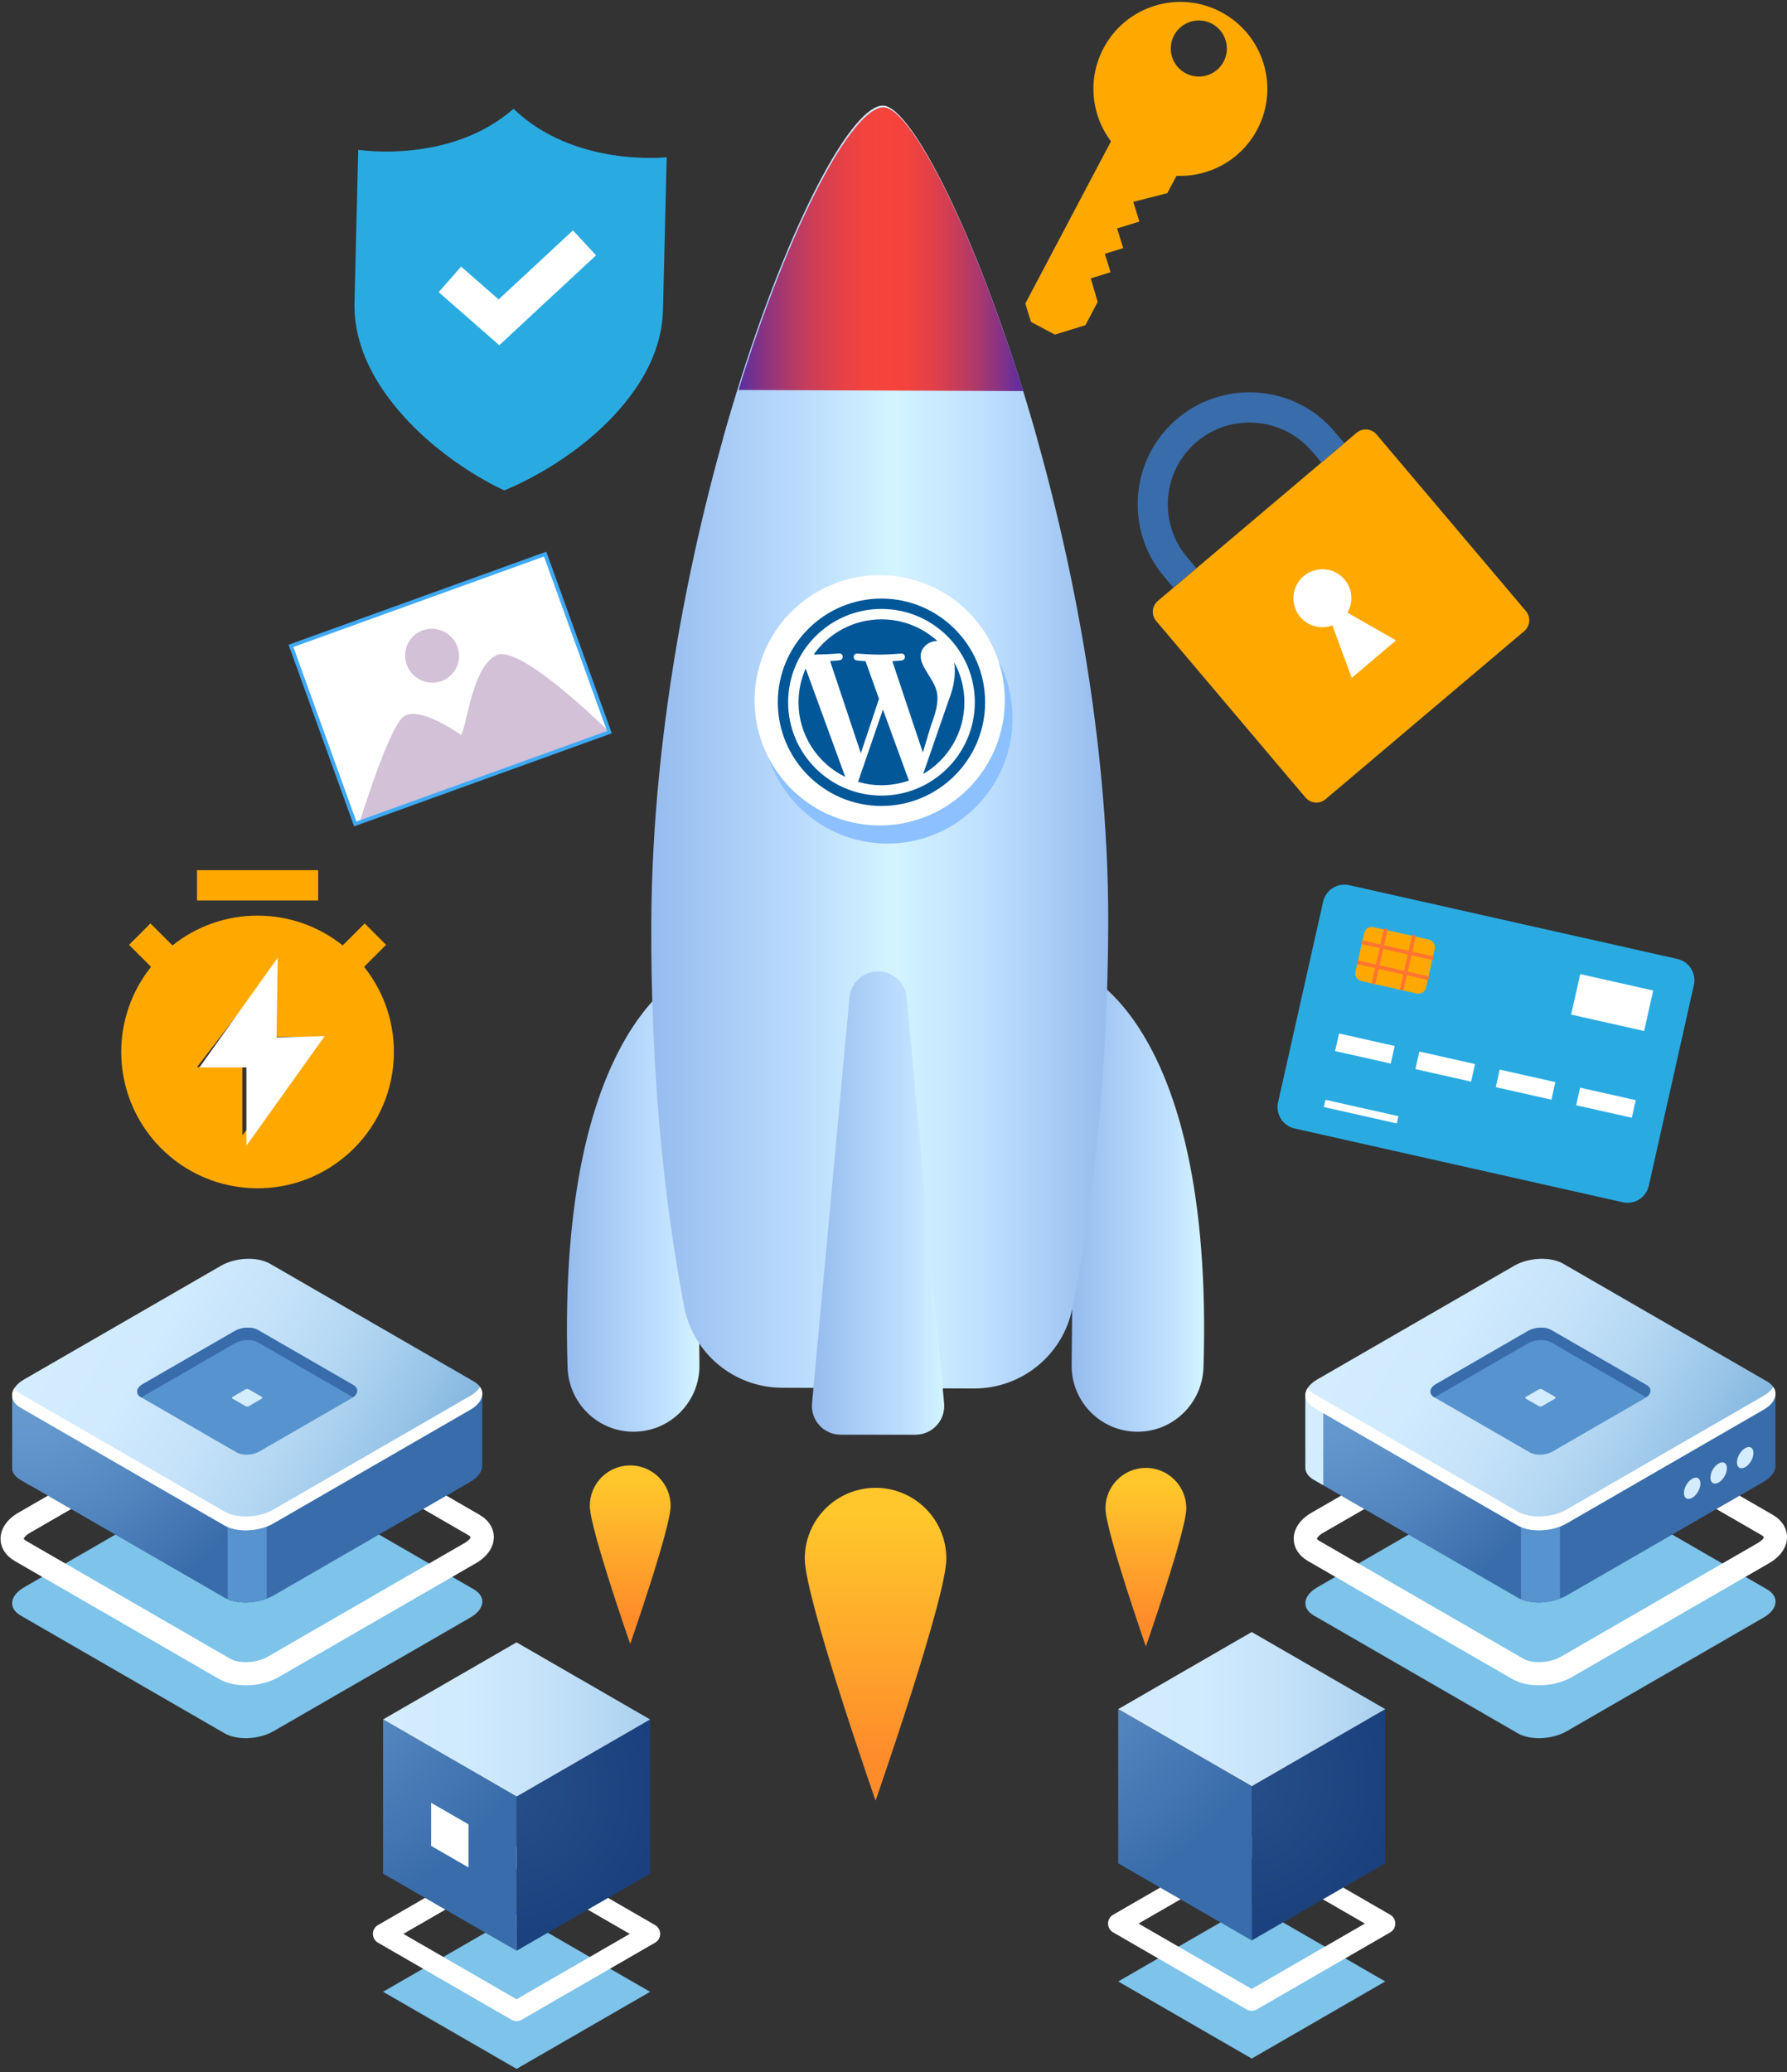 <svg width="358" height="415" viewBox="0 0 358 415" fill="none" xmlns="http://www.w3.org/2000/svg">
<rect x="0" y="0" width="358" height="415" fill="#333333" stroke="none"/>
<g id="rocket">
<path id="Vector" d="M250.761 412.301L224.017 396.859L250.761 381.417L277.513 396.859L250.761 412.301Z" fill="#7DC3EA"/>
<path id="Vector_2" d="M250.761 402.744C250.412 402.744 250.063 402.652 249.742 402.469L222.998 387.027C222.689 386.848 222.432 386.591 222.253 386.282C222.075 385.972 221.981 385.621 221.981 385.264C221.981 384.907 222.075 384.556 222.253 384.246C222.432 383.937 222.689 383.68 222.998 383.501L249.742 368.06C250.375 367.692 251.146 367.692 251.771 368.06L278.514 383.501C278.823 383.68 279.08 383.937 279.259 384.246C279.437 384.556 279.531 384.907 279.531 385.264C279.531 385.621 279.437 385.972 279.259 386.282C279.08 386.591 278.823 386.848 278.514 387.027L251.771 402.469C251.468 402.652 251.119 402.744 250.761 402.744V402.744ZM228.084 385.264L250.761 398.356L273.437 385.264L250.761 372.172L228.084 385.264Z" fill="white"/>
<path id="Vector_3" d="M277.513 373.201L250.761 388.643V357.759L277.513 342.317V373.201Z" fill="url(#paint0_radial_10:107)"/>
<path id="Vector_4" d="M250.761 357.759L224.017 342.317L250.761 326.875L277.513 342.317L250.761 357.759Z" fill="url(#paint1_linear_10:107)"/>
<path id="Vector_5" d="M250.761 388.643L224.017 373.201V342.317L250.761 357.759V388.643Z" fill="url(#paint2_radial_10:107)"/>
<path id="Vector_6" d="M304.064 347.155L263.2 323.561C260.694 322.11 261.006 319.586 263.907 317.915L303.366 295.138C306.258 293.467 310.646 293.283 313.153 294.734L354.016 318.328C356.522 319.778 356.21 322.303 353.309 323.974L313.85 346.751C310.949 348.422 306.57 348.606 304.064 347.155Z" fill="#7DC3EA"/>
<path id="Vector_7" d="M308.333 337.552C306.331 337.552 304.412 337.121 302.898 336.249L262.034 312.654C260.226 311.608 259.179 309.983 259.179 308.192C259.179 306.191 260.474 304.291 262.732 302.987L302.182 280.21C305.835 278.098 311.041 277.924 314.282 279.806L355.145 303.4C356.953 304.447 358 306.072 358 307.862C358 309.863 356.706 311.764 354.447 313.067L314.998 335.845C313.051 336.983 310.646 337.552 308.333 337.552ZM305.22 332.237C307.02 333.274 310.508 333.081 312.684 331.833L352.134 309.055C353.125 308.486 353.364 307.963 353.373 307.871C353.355 307.844 353.226 307.651 352.84 307.43L311.977 283.836C310.178 282.799 306.689 282.982 304.513 284.24L265.055 307.017C264.063 307.587 263.825 308.11 263.816 308.202C263.834 308.229 263.962 308.422 264.348 308.642L305.22 332.237Z" fill="white"/>
<g id="server">
<path id="Vector_8" d="M355.686 293.411V279.31L324.068 279.292L313.143 272.984C310.637 271.534 306.258 271.718 303.357 273.388L293.166 279.273L261.52 279.255V293.751C261.447 294.734 261.998 295.679 263.2 296.377L304.064 319.971C306.57 321.422 310.949 321.238 313.85 319.567L353.309 296.79C354.97 295.817 355.778 294.568 355.686 293.411V293.411Z" fill="#396CAA"/>
<path id="Vector_9" d="M308.608 272.011C306.772 272.057 304.871 272.516 303.366 273.389L293.175 279.273L261.53 279.255V293.751C261.456 294.734 262.007 295.679 263.21 296.377L304.073 319.971C305.275 320.669 306.919 320.981 308.617 320.944V272.011H308.608Z" fill="url(#paint3_radial_10:107)"/>
<path id="Vector_10" d="M265.101 279.255H261.52V293.751C261.447 294.734 261.998 295.679 263.2 296.377L265.101 297.479V279.255Z" fill="#D4ECFF"/>
<path id="Vector_11" d="M304.697 320.274C306.864 321.201 309.985 321.146 312.519 320.182V303.721H304.697V320.274Z" fill="#5793CE"/>
<path id="Vector_12" d="M304.064 305.521L263.201 281.926C260.695 280.476 261.007 277.951 263.908 276.28L303.367 253.503C306.258 251.832 310.647 251.649 313.153 253.099L354.016 276.694C356.523 278.144 356.21 280.669 353.309 282.34L313.851 305.117C310.95 306.788 306.571 306.971 304.064 305.521Z" fill="url(#paint4_linear_10:107)"/>
<path id="Vector_13" d="M353.3 279.567L313.841 302.344C310.949 304.015 306.561 304.199 304.054 302.748L263.191 279.154C262.631 278.833 262.218 278.456 261.943 278.043C261.08 279.429 261.474 280.935 263.191 281.926L304.054 305.521C306.561 306.971 310.94 306.788 313.841 305.117L353.3 282.34C355.549 281.045 356.237 279.227 355.255 277.804C354.86 278.429 354.208 279.044 353.3 279.567V279.567Z" fill="white"/>
<path id="Vector_14" d="M340.658 297.13C340.658 298.185 339.923 299.462 339.005 299.985C338.096 300.508 337.353 300.086 337.353 299.03C337.353 297.974 338.087 296.698 339.005 296.175C339.914 295.652 340.658 296.074 340.658 297.13ZM345.964 294.063C345.964 295.119 345.23 296.395 344.312 296.919C343.403 297.442 342.659 297.02 342.659 295.964C342.659 294.908 343.394 293.632 344.312 293.109C345.23 292.585 345.964 293.008 345.964 294.063ZM351.28 290.997C351.28 292.053 350.545 293.329 349.627 293.852C348.709 294.375 347.975 293.953 347.975 292.897C347.975 291.842 348.709 290.566 349.627 290.042C350.536 289.519 351.28 289.941 351.28 290.997Z" fill="#D4ECFF"/>
<path id="Vector_15" d="M306.478 290.896L287.355 279.861C286.18 279.181 286.327 277.997 287.685 277.217L306.148 266.558C307.506 265.778 309.554 265.695 310.729 266.365L329.852 277.4C331.027 278.08 330.88 279.264 329.522 280.044L311.059 290.703C309.701 291.493 307.653 291.575 306.478 290.896Z" fill="#5793CE"/>
<path id="Vector_16" d="M308.314 281.651L305.67 280.127C305.505 280.035 305.533 279.87 305.716 279.76L308.268 278.282C308.452 278.172 308.737 278.162 308.902 278.254L311.546 279.778C311.711 279.87 311.684 280.035 311.5 280.145L308.948 281.624C308.755 281.734 308.47 281.743 308.314 281.651Z" fill="#D4ECFF"/>
<path id="Vector_17" d="M287.355 279.861L287.41 279.888C287.502 279.824 287.584 279.76 287.685 279.696L306.148 269.037C307.506 268.257 309.554 268.174 310.729 268.844L329.797 279.852C330.88 279.081 330.935 278.025 329.852 277.4L310.729 266.365C309.554 265.686 307.506 265.769 306.148 266.558L287.685 277.217C286.336 277.997 286.189 279.181 287.355 279.861Z" fill="#396CAA"/>
</g>
<path id="Vector_18" d="M44.985 347.155L4.122 323.561C1.616 322.11 1.928 319.586 4.829 317.915L44.287 295.138C47.179 293.467 51.568 293.283 54.074 294.734L94.937 318.328C97.443 319.778 97.131 322.303 94.23 323.974L54.772 346.751C51.871 348.422 47.491 348.606 44.985 347.155V347.155Z" fill="#7DC3EA"/>
<path id="Vector_19" d="M49.254 337.552C47.262 337.552 45.334 337.121 43.828 336.249L2.965 312.654C1.157 311.608 0.11 309.983 0.11 308.192C0.11 306.191 1.404 304.291 3.663 302.987L43.112 280.21C46.766 278.098 51.972 277.924 55.212 279.806L96.076 303.4C97.884 304.447 98.931 306.072 98.931 307.862C98.931 309.863 97.636 311.764 95.378 313.067L55.919 335.845C53.973 336.983 51.568 337.552 49.254 337.552ZM46.142 332.237C47.941 333.274 51.43 333.081 53.606 331.833L93.055 309.055C94.047 308.486 94.285 307.963 94.294 307.871C94.276 307.844 94.148 307.651 93.762 307.43L52.899 283.836C51.099 282.799 47.611 282.982 45.435 284.24L5.986 307.017C4.994 307.587 4.755 308.11 4.746 308.202C4.765 308.229 4.893 308.422 5.279 308.642L46.142 332.237V332.237Z" fill="white"/>
<g id="server_2">
<path id="Vector_20" d="M6.022 279.255H2.442V293.751C2.368 294.734 2.919 295.679 4.122 296.377L6.022 297.479V279.255Z" fill="#D4ECFF"/>
<path id="Vector_21" d="M81.579 297.13C81.579 298.185 80.845 299.462 79.927 299.985C79.018 300.508 78.274 300.086 78.274 299.03C78.274 297.974 79.009 296.698 79.927 296.175C80.836 295.652 81.579 296.074 81.579 297.13ZM86.886 294.063C86.886 295.119 86.151 296.395 85.233 296.919C84.324 297.442 83.581 297.02 83.581 295.964C83.581 294.908 84.315 293.632 85.233 293.109C86.142 292.585 86.886 293.008 86.886 294.063ZM92.192 290.997C92.192 292.053 91.458 293.329 90.54 293.852C89.631 294.375 88.887 293.953 88.887 292.897C88.887 291.842 89.621 290.566 90.54 290.042C91.458 289.519 92.192 289.941 92.192 290.997Z" fill="#D4ECFF"/>
<path id="Vector_22" d="M96.608 293.411V279.31L64.99 279.292L54.065 272.984C51.559 271.534 47.179 271.718 44.278 273.388L34.088 279.273L2.442 279.255V293.751C2.368 294.734 2.919 295.679 4.122 296.377L44.985 319.971C47.491 321.422 51.871 321.238 54.772 319.567L94.23 296.79C95.892 295.817 96.7 294.568 96.608 293.411V293.411Z" fill="#396CAA"/>
<path id="Vector_23" d="M49.52 272.011C47.684 272.057 45.784 272.516 44.278 273.389L34.088 279.273L2.442 279.255V293.751C2.368 294.734 2.919 295.679 4.122 296.377L44.985 319.971C46.188 320.669 47.831 320.981 49.529 320.944V272.011H49.52Z" fill="url(#paint5_radial_10:107)"/>
<path id="Vector_24" d="M45.609 320.274C47.776 321.201 50.897 321.146 53.431 320.182V303.721H45.609V320.274Z" fill="#5793CE"/>
<path id="Vector_25" d="M44.986 305.521L4.123 281.926C1.616 280.476 1.928 277.951 4.829 276.28L44.288 253.503C47.18 251.832 51.568 251.649 54.075 253.099L94.938 276.694C97.444 278.144 97.132 280.669 94.231 282.34L54.772 305.117C51.871 306.788 47.492 306.971 44.986 305.521V305.521Z" fill="url(#paint6_linear_10:107)"/>
<path id="Vector_26" d="M94.221 279.567L54.763 302.344C51.871 304.015 47.482 304.199 44.976 302.748L4.113 279.154C3.553 278.833 3.14 278.456 2.864 278.043C2.001 279.429 2.396 280.935 4.113 281.926L44.976 305.521C47.482 306.971 51.861 306.788 54.763 305.117L94.221 282.34C96.47 281.045 97.159 279.227 96.177 277.804C95.782 278.429 95.13 279.044 94.221 279.567V279.567Z" fill="white"/>
<g id="Group">
<path id="Vector_27" d="M47.4 290.897L28.276 279.861C27.101 279.182 27.248 277.998 28.607 277.217L47.069 266.559C48.428 265.778 50.475 265.696 51.65 266.366L70.774 277.401C71.949 278.08 71.802 279.265 70.443 280.045L51.981 290.704C50.622 291.493 48.575 291.576 47.4 290.897Z" fill="#5793CE"/>
<path id="Vector_28" d="M49.227 281.651L46.583 280.127C46.417 280.035 46.445 279.87 46.628 279.76L49.181 278.282C49.364 278.172 49.649 278.162 49.814 278.254L52.458 279.778C52.623 279.87 52.596 280.035 52.412 280.145L49.86 281.624C49.676 281.734 49.392 281.743 49.227 281.651Z" fill="#D4ECFF"/>
<path id="Vector_29" d="M28.276 279.861L28.331 279.888C28.423 279.824 28.506 279.76 28.607 279.696L47.069 269.037C48.428 268.257 50.475 268.174 51.65 268.844L70.719 279.852C71.802 279.081 71.857 278.025 70.774 277.4L51.65 266.365C50.475 265.686 48.428 265.769 47.069 266.558L28.607 277.217C27.248 277.997 27.101 279.181 28.276 279.861Z" fill="#396CAA"/>
</g>
</g>
<path id="speed" d="M34.556 189.358C39.391 185.481 45.407 183.376 51.604 183.39C58.049 183.39 63.98 185.621 68.653 189.358L73.06 184.951L77.347 189.238L72.94 193.645C82.35 205.433 80.432 222.61 68.644 232.03C56.856 241.44 39.679 239.521 30.259 227.733C22.3 217.763 22.3 203.615 30.259 193.645L25.853 189.238L30.14 184.951L34.556 189.358V189.358ZM54.634 207.664V193.994L39.458 213.733H48.566V227.384L63.741 207.664H54.634V207.664ZM39.468 174.283H63.741V180.352H39.468V174.283V174.283Z" fill="#FFA900"/>
<path id="flash_1_" d="M55.635 191.827L55.405 207.783L65.045 207.517L49.364 229.477V213.788H39.954L55.635 191.827Z" fill="white"/>
<path id="fire" d="M134.35 301.601C134.35 306.072 126.252 329.262 126.252 329.262C126.252 329.262 118.155 306.072 118.155 301.601C118.155 297.13 121.781 293.503 126.252 293.503C130.723 293.503 134.35 297.13 134.35 301.601Z" fill="url(#paint7_linear_10:107)"/>
<path id="fire_2" d="M237.66 302.096C237.66 306.567 229.562 329.758 229.562 329.758C229.562 329.758 221.465 306.567 221.465 302.096C221.465 297.625 225.091 293.999 229.562 293.999C234.033 293.999 237.66 297.625 237.66 302.096Z" fill="url(#paint8_linear_10:107)"/>
<path id="fire_3" d="M189.59 312.177C189.59 320.008 175.406 360.642 175.406 360.642C175.406 360.642 161.222 320.008 161.222 312.177C161.222 304.346 167.575 297.993 175.406 297.993C183.237 297.993 189.59 304.336 189.59 312.177Z" fill="url(#paint9_linear_10:107)"/>
<path id="Vector_30" d="M207.786 87.939C196.843 49.013 182.649 21.186 176.893 21.168C170.072 21.14 155.823 48.857 144.898 87.691L207.786 87.939V87.939Z" fill="#8CC0FF"/>
<path id="Vector_31" d="M204.848 77.996C194.428 44.367 182.144 21.186 176.893 21.168C170.668 21.14 158.256 44.221 147.836 77.776L204.848 77.996Z" fill="url(#paint10_linear_10:107)"/>
<g id="Group_2">
<path id="Vector_32" d="M215.443 194.022C215.443 194.022 243.297 202.991 241.103 273.848C240.882 281.018 235.062 286.756 227.892 286.756C220.547 286.756 214.616 280.77 214.69 273.425L215.443 194.022V194.022Z" fill="url(#paint11_linear_10:107)"/>
<path id="Vector_33" d="M139.362 194.022C139.362 194.022 111.508 202.991 113.702 273.848C113.923 281.018 119.743 286.756 126.913 286.756C134.258 286.756 140.189 280.77 140.124 273.425L139.362 194.022V194.022Z" fill="url(#paint12_linear_10:107)"/>
<path id="Vector_34" d="M195.089 278.098C204.664 278.135 212.945 271.405 214.827 262.023C219.28 239.778 221.906 213.512 222.016 185.364C222.337 105.088 186.891 21.205 176.893 21.168C165.05 21.122 130.788 104.721 130.475 185.006C130.365 213.154 132.78 239.438 137.058 261.72C138.857 271.121 147.092 277.915 156.668 277.951L195.089 278.098V278.098Z" fill="url(#paint13_linear_10:107)"/>
<path id="Vector_35" d="M175.911 194.563C178.885 194.563 181.373 196.831 181.639 199.787L189.14 281.064C189.452 284.442 186.799 287.352 183.411 287.352H168.41C165.022 287.352 162.369 284.442 162.681 281.064L170.182 199.787C170.448 196.831 172.936 194.563 175.911 194.563V194.563Z" fill="url(#paint14_linear_10:107)"/>
</g>
<g id="Group_3">
<path id="Vector_36" d="M177.784 168.958C191.626 168.958 202.847 157.737 202.847 143.895C202.847 130.053 191.626 118.832 177.784 118.832C163.941 118.832 152.72 130.053 152.72 143.895C152.72 157.737 163.941 168.958 177.784 168.958Z" fill="#8CC0FF"/>
<path id="Vector_37" d="M200.645 145.954C203.788 132.474 195.408 118.998 181.928 115.854C168.448 112.711 154.971 121.09 151.828 134.571C148.684 148.051 157.064 161.527 170.545 164.671C184.025 167.814 197.501 159.435 200.645 145.954Z" fill="white"/>
<path id="Vector_38" d="M176.241 159.631C186.935 159.631 195.603 150.962 195.603 140.269C195.603 129.575 186.935 120.907 176.241 120.907C165.548 120.907 156.879 129.575 156.879 140.269C156.879 150.962 165.548 159.631 176.241 159.631Z" fill="#8CC0FF"/>
<g id="Group_4" opacity="0.25">
<g id="Group_5" opacity="0.25">
<path id="Vector_39" opacity="0.25" d="M181.649 118.254L156.778 152.901L160.717 155.977L184.66 119.722L181.649 118.254ZM192.39 124.992L167.529 159.649L169.778 161.091L193.85 125.974L192.39 124.992Z" fill="white"/>
</g>
</g>
</g>
<path id="Vector_40" d="M176.59 119.934C165.151 119.934 155.869 129.206 155.869 140.645C155.869 152.084 165.142 161.366 176.581 161.366H176.59C188.029 161.366 197.311 152.093 197.311 140.654C197.311 129.215 188.038 119.934 176.599 119.934H176.59Z" fill="white"/>
<path id="Vector_41" d="M159.973 140.654C159.973 147.237 163.792 152.911 169.337 155.61L161.405 133.897C160.496 135.963 159.973 138.24 159.973 140.654V140.654ZM187.809 139.819C187.809 137.762 186.707 136.339 186.074 135.238C185.229 133.861 184.439 132.704 184.439 131.345C184.439 129.821 185.963 128.398 187.598 128.398C187.671 128.398 187.735 128.407 187.809 128.407C184.751 125.594 180.745 124.037 176.59 124.047C170.99 124.047 166.051 126.819 163.039 131.051C163.278 131.125 163.361 131.088 163.673 131.088C165.408 131.088 168.098 130.877 168.098 130.877C168.988 130.822 169.099 132.135 168.199 132.245C168.199 132.245 167.299 132.355 166.298 132.401L172.459 150.863L176.094 139.957L173.395 132.428C172.505 132.383 171.651 132.272 171.651 132.272C170.751 132.217 170.861 130.84 171.752 130.904C171.752 130.904 174.506 131.116 176.131 131.116C177.866 131.116 180.556 130.904 180.556 130.904C181.447 130.849 181.557 132.162 180.666 132.272C180.666 132.272 179.767 132.383 178.766 132.428L184.88 150.716L186.542 145.19C187.386 143.032 187.809 141.242 187.809 139.819V139.819ZM176.884 142.105L171.899 156.592C173.386 157.033 174.965 157.271 176.59 157.271C178.527 157.271 180.382 156.932 182.108 156.326C182.062 156.252 182.016 156.179 181.988 156.096L176.884 142.105ZM191.178 132.676C191.252 133.209 191.288 133.778 191.288 134.384C191.288 136.073 190.967 137.964 190.021 140.342L184.944 155.022C189.884 152.139 193.207 146.787 193.207 140.654C193.207 137.762 192.463 135.054 191.178 132.676V132.676Z" fill="#025798"/>
<path id="Vector_42" d="M155.823 140.654C155.823 152.103 165.142 161.421 176.59 161.421C188.047 161.421 197.357 152.103 197.357 140.654C197.357 129.206 188.038 119.888 176.59 119.888C165.132 119.888 155.823 129.206 155.823 140.654ZM157.889 140.654C157.889 130.344 166.271 121.963 176.59 121.963C186.909 121.963 195.291 130.344 195.291 140.654C195.291 150.964 186.9 159.346 176.59 159.346C166.28 159.346 157.889 150.964 157.889 140.654Z" fill="#025798"/>
<g id="key">
<path id="Vector_43" d="M244.61 2.403C236.099 -2.096 225.56 1.163 221.07 9.665C216.572 18.175 219.831 28.714 228.332 33.204C236.843 37.702 247.382 34.443 251.871 25.942C256.37 17.441 253.12 6.901 244.61 2.403ZM237.54 14.686C236.888 14.342 236.31 13.872 235.839 13.304C235.368 12.736 235.014 12.08 234.797 11.375C234.579 10.67 234.503 9.929 234.572 9.195C234.641 8.46 234.854 7.746 235.199 7.094C236.65 4.349 240.047 3.302 242.792 4.753C245.537 6.203 246.583 9.6 245.133 12.345C244.788 12.998 244.319 13.576 243.75 14.047C243.182 14.518 242.527 14.872 241.822 15.089C241.117 15.307 240.376 15.383 239.641 15.314C238.906 15.245 238.193 15.031 237.54 14.686V14.686Z" fill="#FFA900"/>
<path id="Vector_44" d="M236.457 33.782L232.61 26.474L223.338 26.851L223.017 27.457L205.408 60.792L206.547 64.482L211.33 67.016L217.453 65.125L219.904 60.47L218.518 55.752L222.484 54.531L221.337 50.831L225.018 49.692L223.797 45.754L228.259 44.377L227.038 40.429L233.859 38.685L236.457 33.782Z" fill="#FFA900"/>
</g>
<g id="shield">
<path id="Vector_45" d="M71.031 60.25L71.765 30C71.765 30 90.145 32.956 102.878 21.792C115.052 33.562 133.56 31.496 133.56 31.496L132.826 61.746C132.743 65.116 132.257 73.489 122.654 83.569C113.06 93.649 101.024 98.212 101.024 98.212C101.024 98.212 89.218 93.08 80.129 82.541C71.031 72.01 70.948 63.619 71.031 60.25Z" fill="#29ABE2"/>
<path id="Vector_46" d="M100.023 69.146L87.886 58.515L92.376 53.392L99.895 59.975L114.777 46.148L119.413 51.134L100.023 69.146Z" fill="white"/>
</g>
<path id="Vector_47" d="M144.1 88.022L206.987 88.269Z" fill="#8CC0FF"/>
<path id="Vector_48" d="M204.967 78.327C194.547 44.698 182.264 21.517 177.012 21.498C170.788 21.471 158.376 44.551 147.955 78.106L204.967 78.327V78.327Z" fill="url(#paint15_linear_10:107)"/>
<g id="img">
<path id="Vector_49" d="M58.424 129.305L109.207 110.97L122.083 146.633L71.3 164.968L58.424 129.305Z" fill="white"/>
<path id="Vector_50" d="M99.582 131.189C94.616 133.227 93.514 145.566 92.376 147.209C92.376 147.209 83.755 141.012 80.735 143.62C77.705 146.227 72.04 164.708 72.04 164.708L122.094 146.631C122.094 146.631 104.549 129.151 99.582 131.189V131.189ZM91.632 129.527C92.66 132.337 91.228 135.421 88.428 136.422C85.628 137.423 82.525 135.954 81.497 133.145C80.468 130.335 81.901 127.251 84.701 126.25C87.501 125.249 90.604 126.718 91.632 129.527Z" fill="#D2C1D7"/>
<path id="Vector_51" d="M58.293 129.363L109.208 110.98L122.084 146.644L71.17 165.026L58.293 129.363Z" stroke="#3FA9F5" stroke-width="0.75" stroke-miterlimit="10"/>
</g>
<g id="card">
<path id="Vector_52" d="M325.096 240.797L259.345 226.016C258.216 225.761 257.234 225.069 256.615 224.092C255.995 223.114 255.789 221.931 256.039 220.802L265.073 180.59C265.328 179.462 266.021 178.48 266.998 177.861C267.975 177.241 269.158 177.034 270.288 177.285L336.04 192.066C338.39 192.599 339.868 194.93 339.345 197.281L330.311 237.492C330.186 238.052 329.952 238.581 329.623 239.051C329.293 239.52 328.874 239.919 328.389 240.226C327.905 240.533 327.365 240.742 326.8 240.84C326.235 240.938 325.656 240.923 325.096 240.797V240.797Z" fill="#29ABE2"/>
<path id="Vector_53" d="M283.82 198.988L272.73 196.5C272.327 196.409 271.976 196.161 271.754 195.812C271.532 195.463 271.457 195.041 271.546 194.637L273.29 186.879C273.483 186.034 274.318 185.511 275.154 185.695L286.244 188.183C287.089 188.375 287.612 189.211 287.428 190.046L285.684 197.804C285.5 198.649 284.665 199.172 283.82 198.988Z" fill="#FFA900"/>
<path id="Vector_54" d="M283.223 187.595L280.882 197.997M273.125 188.779C277.688 189.808 282.25 190.827 286.804 191.855L273.125 188.779ZM272.225 192.782C276.788 193.81 281.351 194.829 285.904 195.858L272.225 192.782ZM277.568 186.328L275.227 196.73L277.568 186.328Z" stroke="#FF7431" stroke-width="0.75" stroke-miterlimit="10" stroke-linecap="round" stroke-linejoin="round"/>
<path id="Vector_55" d="M316.573 195.101L331.2 198.389L329.378 206.495L314.751 203.207L316.573 195.101Z" fill="white"/>
<path id="Vector_56" d="M268.258 206.991L279.409 209.497L278.618 213.017L267.467 210.511L268.258 206.991Z" fill="white"/>
<path id="Vector_57" d="M284.351 210.608L295.503 213.114L294.712 216.634L283.56 214.128L284.351 210.608Z" fill="white"/>
<path id="Vector_58" d="M300.445 214.225L311.596 216.732L310.805 220.252L299.654 217.746L300.445 214.225Z" fill="white"/>
<path id="Vector_59" d="M316.548 217.844L327.7 220.35L326.908 223.871L315.757 221.364L316.548 217.844Z" fill="white"/>
<path id="Vector_60" d="M265.543 220.276L280.143 223.557L279.817 225.008L265.217 221.727L265.543 220.276Z" fill="white"/>
</g>
<g id="lock">
<path id="Vector_61" d="M231.628 124.377L261.53 159.732C262.019 160.31 262.719 160.671 263.474 160.735C264.23 160.799 264.98 160.56 265.56 160.071L305.349 126.415C305.928 125.925 306.288 125.226 306.352 124.47C306.416 123.715 306.177 122.965 305.689 122.385L275.787 87.03C275.297 86.451 274.598 86.091 273.842 86.027C273.087 85.963 272.337 86.202 271.757 86.69L231.968 120.347C231.68 120.589 231.444 120.885 231.271 121.219C231.098 121.552 230.993 121.917 230.962 122.291C230.93 122.666 230.973 123.043 231.087 123.401C231.201 123.758 231.385 124.09 231.628 124.377V124.377Z" fill="#FFA900"/>
<path id="Vector_62" d="M262.888 90.473L264.724 92.639L269.306 88.756L267.323 86.406C259.482 77.097 245.271 75.885 235.833 83.872C226.386 91.859 225.229 106.071 233.244 115.545L235.052 117.684L239.661 113.792L237.853 111.653C231.986 104.721 232.84 94.329 239.744 88.49C246.629 82.651 257.022 83.541 262.888 90.473" fill="#396CAA"/>
<path id="Vector_63" d="M269.361 116.069C267.286 113.617 263.623 113.314 261.171 115.389C258.72 117.464 258.417 121.127 260.492 123.578C262.117 125.497 264.706 126.075 266.928 125.258L270.802 135.77L279.671 128.27L269.948 122.706C271.132 120.64 270.986 117.987 269.361 116.069V116.069Z" fill="white"/>
</g>
<g id="Group_6">
<path id="Vector_64" d="M103.493 414.367L76.741 398.925L103.484 383.483L130.237 398.934L103.493 414.367Z" fill="#7DC3EA"/>
<path id="Vector_65" d="M103.494 404.81C103.145 404.81 102.796 404.718 102.474 404.534L75.722 389.093C75.413 388.914 75.156 388.657 74.977 388.348C74.798 388.038 74.704 387.687 74.704 387.33C74.704 386.973 74.798 386.622 74.977 386.312C75.156 386.003 75.413 385.746 75.722 385.567L102.465 370.125C103.099 369.758 103.87 369.758 104.494 370.125L131.238 385.567C131.547 385.746 131.804 386.003 131.983 386.312C132.161 386.622 132.255 386.973 132.255 387.33C132.255 387.687 132.161 388.038 131.983 388.348C131.804 388.657 131.547 388.914 131.238 389.093L104.494 404.534C104.191 404.718 103.842 404.81 103.494 404.81ZM80.808 387.33L103.484 400.421L126.161 387.33L103.484 374.238L80.808 387.33Z" fill="white"/>
<path id="Vector_66" d="M130.237 375.266L103.493 390.708V359.825L130.237 344.383V375.266Z" fill="url(#paint16_radial_10:107)"/>
<path id="Vector_67" d="M103.493 359.825L76.741 344.383L103.484 328.941L130.237 344.383L103.493 359.825Z" fill="url(#paint17_linear_10:107)"/>
<path id="Vector_68" d="M103.493 390.708L76.741 375.266V344.383L103.493 359.825V390.708Z" fill="url(#paint18_radial_10:107)"/>
<path id="Vector_69" d="M93.854 374.027L86.372 369.703V361.073L93.854 365.388V374.027Z" fill="white"/>
</g>
</g>
<defs>
<radialGradient id="paint0_radial_10:107" cx="0" cy="0" r="1" gradientUnits="userSpaceOnUse" gradientTransform="translate(248.234 356.78) scale(39.862)">
<stop stop-color="#274F89"/>
<stop offset="1" stop-color="#173D7A"/>
</radialGradient>
<linearGradient id="paint1_linear_10:107" x1="224.019" y1="342.316" x2="294.557" y2="342.316" gradientUnits="userSpaceOnUse">
<stop stop-color="#D4ECFF"/>
<stop offset="0.238" stop-color="#D0EAFE"/>
<stop offset="0.46" stop-color="#C5E2F9"/>
<stop offset="0.674" stop-color="#B2D6F2"/>
<stop offset="0.884" stop-color="#98C4E7"/>
<stop offset="1" stop-color="#86B8E0"/>
</linearGradient>
<radialGradient id="paint2_radial_10:107" cx="0" cy="0" r="1" gradientUnits="userSpaceOnUse" gradientTransform="translate(190.923 315.53) scale(72.055)">
<stop stop-color="#699DD1"/>
<stop offset="0.266" stop-color="#6396CC"/>
<stop offset="0.641" stop-color="#5184BD"/>
<stop offset="1" stop-color="#396CAA"/>
</radialGradient>
<radialGradient id="paint3_radial_10:107" cx="0" cy="0" r="1" gradientUnits="userSpaceOnUse" gradientTransform="translate(264.111 275.155) scale(51.648)">
<stop stop-color="#699DD1"/>
<stop offset="0.266" stop-color="#6396CC"/>
<stop offset="0.641" stop-color="#5184BD"/>
<stop offset="1" stop-color="#396CAA"/>
</radialGradient>
<linearGradient id="paint4_linear_10:107" x1="273.86" y1="258.596" x2="354.761" y2="306.828" gradientUnits="userSpaceOnUse">
<stop stop-color="#D4ECFF"/>
<stop offset="0.201" stop-color="#D0EAFE"/>
<stop offset="0.387" stop-color="#C5E2F9"/>
<stop offset="0.568" stop-color="#B2D6F2"/>
<stop offset="0.744" stop-color="#98C4E7"/>
<stop offset="0.842" stop-color="#86B8E0"/>
</linearGradient>
<radialGradient id="paint5_radial_10:107" cx="0" cy="0" r="1" gradientUnits="userSpaceOnUse" gradientTransform="translate(5.031 275.155) scale(51.648)">
<stop stop-color="#699DD1"/>
<stop offset="0.266" stop-color="#6396CC"/>
<stop offset="0.641" stop-color="#5184BD"/>
<stop offset="1" stop-color="#396CAA"/>
</radialGradient>
<linearGradient id="paint6_linear_10:107" x1="14.78" y1="258.596" x2="95.68" y2="306.828" gradientUnits="userSpaceOnUse">
<stop stop-color="#D4ECFF"/>
<stop offset="0.201" stop-color="#D0EAFE"/>
<stop offset="0.387" stop-color="#C5E2F9"/>
<stop offset="0.568" stop-color="#B2D6F2"/>
<stop offset="0.744" stop-color="#98C4E7"/>
<stop offset="0.842" stop-color="#86B8E0"/>
</linearGradient>
<linearGradient id="paint7_linear_10:107" x1="126.257" y1="296.769" x2="126.257" y2="323.898" gradientUnits="userSpaceOnUse">
<stop stop-color="#FFC72B"/>
<stop offset="1" stop-color="#FF8C2B"/>
</linearGradient>
<linearGradient id="paint8_linear_10:107" x1="229.566" y1="297.263" x2="229.566" y2="324.392" gradientUnits="userSpaceOnUse">
<stop stop-color="#FFC72B"/>
<stop offset="1" stop-color="#FF8C2B"/>
</linearGradient>
<linearGradient id="paint9_linear_10:107" x1="175.4" y1="303.711" x2="175.4" y2="351.254" gradientUnits="userSpaceOnUse">
<stop stop-color="#FFC72B"/>
<stop offset="1" stop-color="#FF8C2B"/>
</linearGradient>
<linearGradient id="paint10_linear_10:107" x1="147.83" y1="49.584" x2="204.847" y2="49.584" gradientUnits="userSpaceOnUse">
<stop stop-color="#5A2DA1"/>
<stop offset="0.008" stop-color="#5E2E9E"/>
<stop offset="0.098" stop-color="#8C3480"/>
<stop offset="0.187" stop-color="#B33A67"/>
<stop offset="0.276" stop-color="#D13E54"/>
<stop offset="0.363" stop-color="#E64146"/>
<stop offset="0.447" stop-color="#F3433E"/>
<stop offset="0.527" stop-color="#F7433B"/>
<stop offset="0.594" stop-color="#F2433E"/>
<stop offset="0.67" stop-color="#E44147"/>
<stop offset="0.752" stop-color="#CD3D56"/>
<stop offset="0.837" stop-color="#AD396B"/>
<stop offset="0.924" stop-color="#843386"/>
<stop offset="1" stop-color="#5A2DA1"/>
</linearGradient>
<linearGradient id="paint11_linear_10:107" x1="241.232" y1="240.382" x2="214.69" y2="240.382" gradientUnits="userSpaceOnUse">
<stop stop-color="#D3F4FF"/>
<stop offset="0.251" stop-color="#C0E1FF"/>
<stop offset="0.992" stop-color="#96BCEE"/>
</linearGradient>
<linearGradient id="paint12_linear_10:107" x1="140.119" y1="240.382" x2="113.577" y2="240.382" gradientUnits="userSpaceOnUse">
<stop stop-color="#D3F4FF"/>
<stop offset="0.251" stop-color="#C0E1FF"/>
<stop offset="0.992" stop-color="#96BCEE"/>
</linearGradient>
<linearGradient id="paint13_linear_10:107" x1="130.465" y1="149.635" x2="222.015" y2="149.635" gradientUnits="userSpaceOnUse">
<stop stop-color="#96BCEE"/>
<stop offset="0.327" stop-color="#BADBFD"/>
<stop offset="0.53" stop-color="#D3F4FF"/>
<stop offset="0.716" stop-color="#C0E1FF"/>
<stop offset="1" stop-color="#96BCEE"/>
</linearGradient>
<linearGradient id="paint14_linear_10:107" x1="189.168" y1="240.959" x2="162.651" y2="240.959" gradientUnits="userSpaceOnUse">
<stop stop-color="#D3F4FF"/>
<stop offset="0.251" stop-color="#C0E1FF"/>
<stop offset="0.992" stop-color="#96BCEE"/>
</linearGradient>
<linearGradient id="paint15_linear_10:107" x1="147.949" y1="49.913" x2="204.967" y2="49.913" gradientUnits="userSpaceOnUse">
<stop stop-color="#5A2DA1"/>
<stop offset="0.008" stop-color="#5E2E9E"/>
<stop offset="0.098" stop-color="#8C3480"/>
<stop offset="0.187" stop-color="#B33A67"/>
<stop offset="0.276" stop-color="#D13E54"/>
<stop offset="0.363" stop-color="#E64146"/>
<stop offset="0.447" stop-color="#F3433E"/>
<stop offset="0.527" stop-color="#F7433B"/>
<stop offset="0.594" stop-color="#F2433E"/>
<stop offset="0.67" stop-color="#E44147"/>
<stop offset="0.752" stop-color="#CD3D56"/>
<stop offset="0.837" stop-color="#AD396B"/>
<stop offset="0.924" stop-color="#843386"/>
<stop offset="1" stop-color="#5A2DA1"/>
</linearGradient>
<radialGradient id="paint16_radial_10:107" cx="0" cy="0" r="1" gradientUnits="userSpaceOnUse" gradientTransform="translate(100.958 358.85) scale(39.862)">
<stop stop-color="#274F89"/>
<stop offset="1" stop-color="#173D7A"/>
</radialGradient>
<linearGradient id="paint17_linear_10:107" x1="76.743" y1="344.385" x2="147.281" y2="344.385" gradientUnits="userSpaceOnUse">
<stop stop-color="#D4ECFF"/>
<stop offset="0.238" stop-color="#D0EAFE"/>
<stop offset="0.46" stop-color="#C5E2F9"/>
<stop offset="0.674" stop-color="#B2D6F2"/>
<stop offset="0.884" stop-color="#98C4E7"/>
<stop offset="1" stop-color="#86B8E0"/>
</linearGradient>
<radialGradient id="paint18_radial_10:107" cx="0" cy="0" r="1" gradientUnits="userSpaceOnUse" gradientTransform="translate(43.648 317.6) scale(72.055)">
<stop stop-color="#699DD1"/>
<stop offset="0.266" stop-color="#6396CC"/>
<stop offset="0.641" stop-color="#5184BD"/>
<stop offset="1" stop-color="#396CAA"/>
</radialGradient>
</defs>
</svg>
